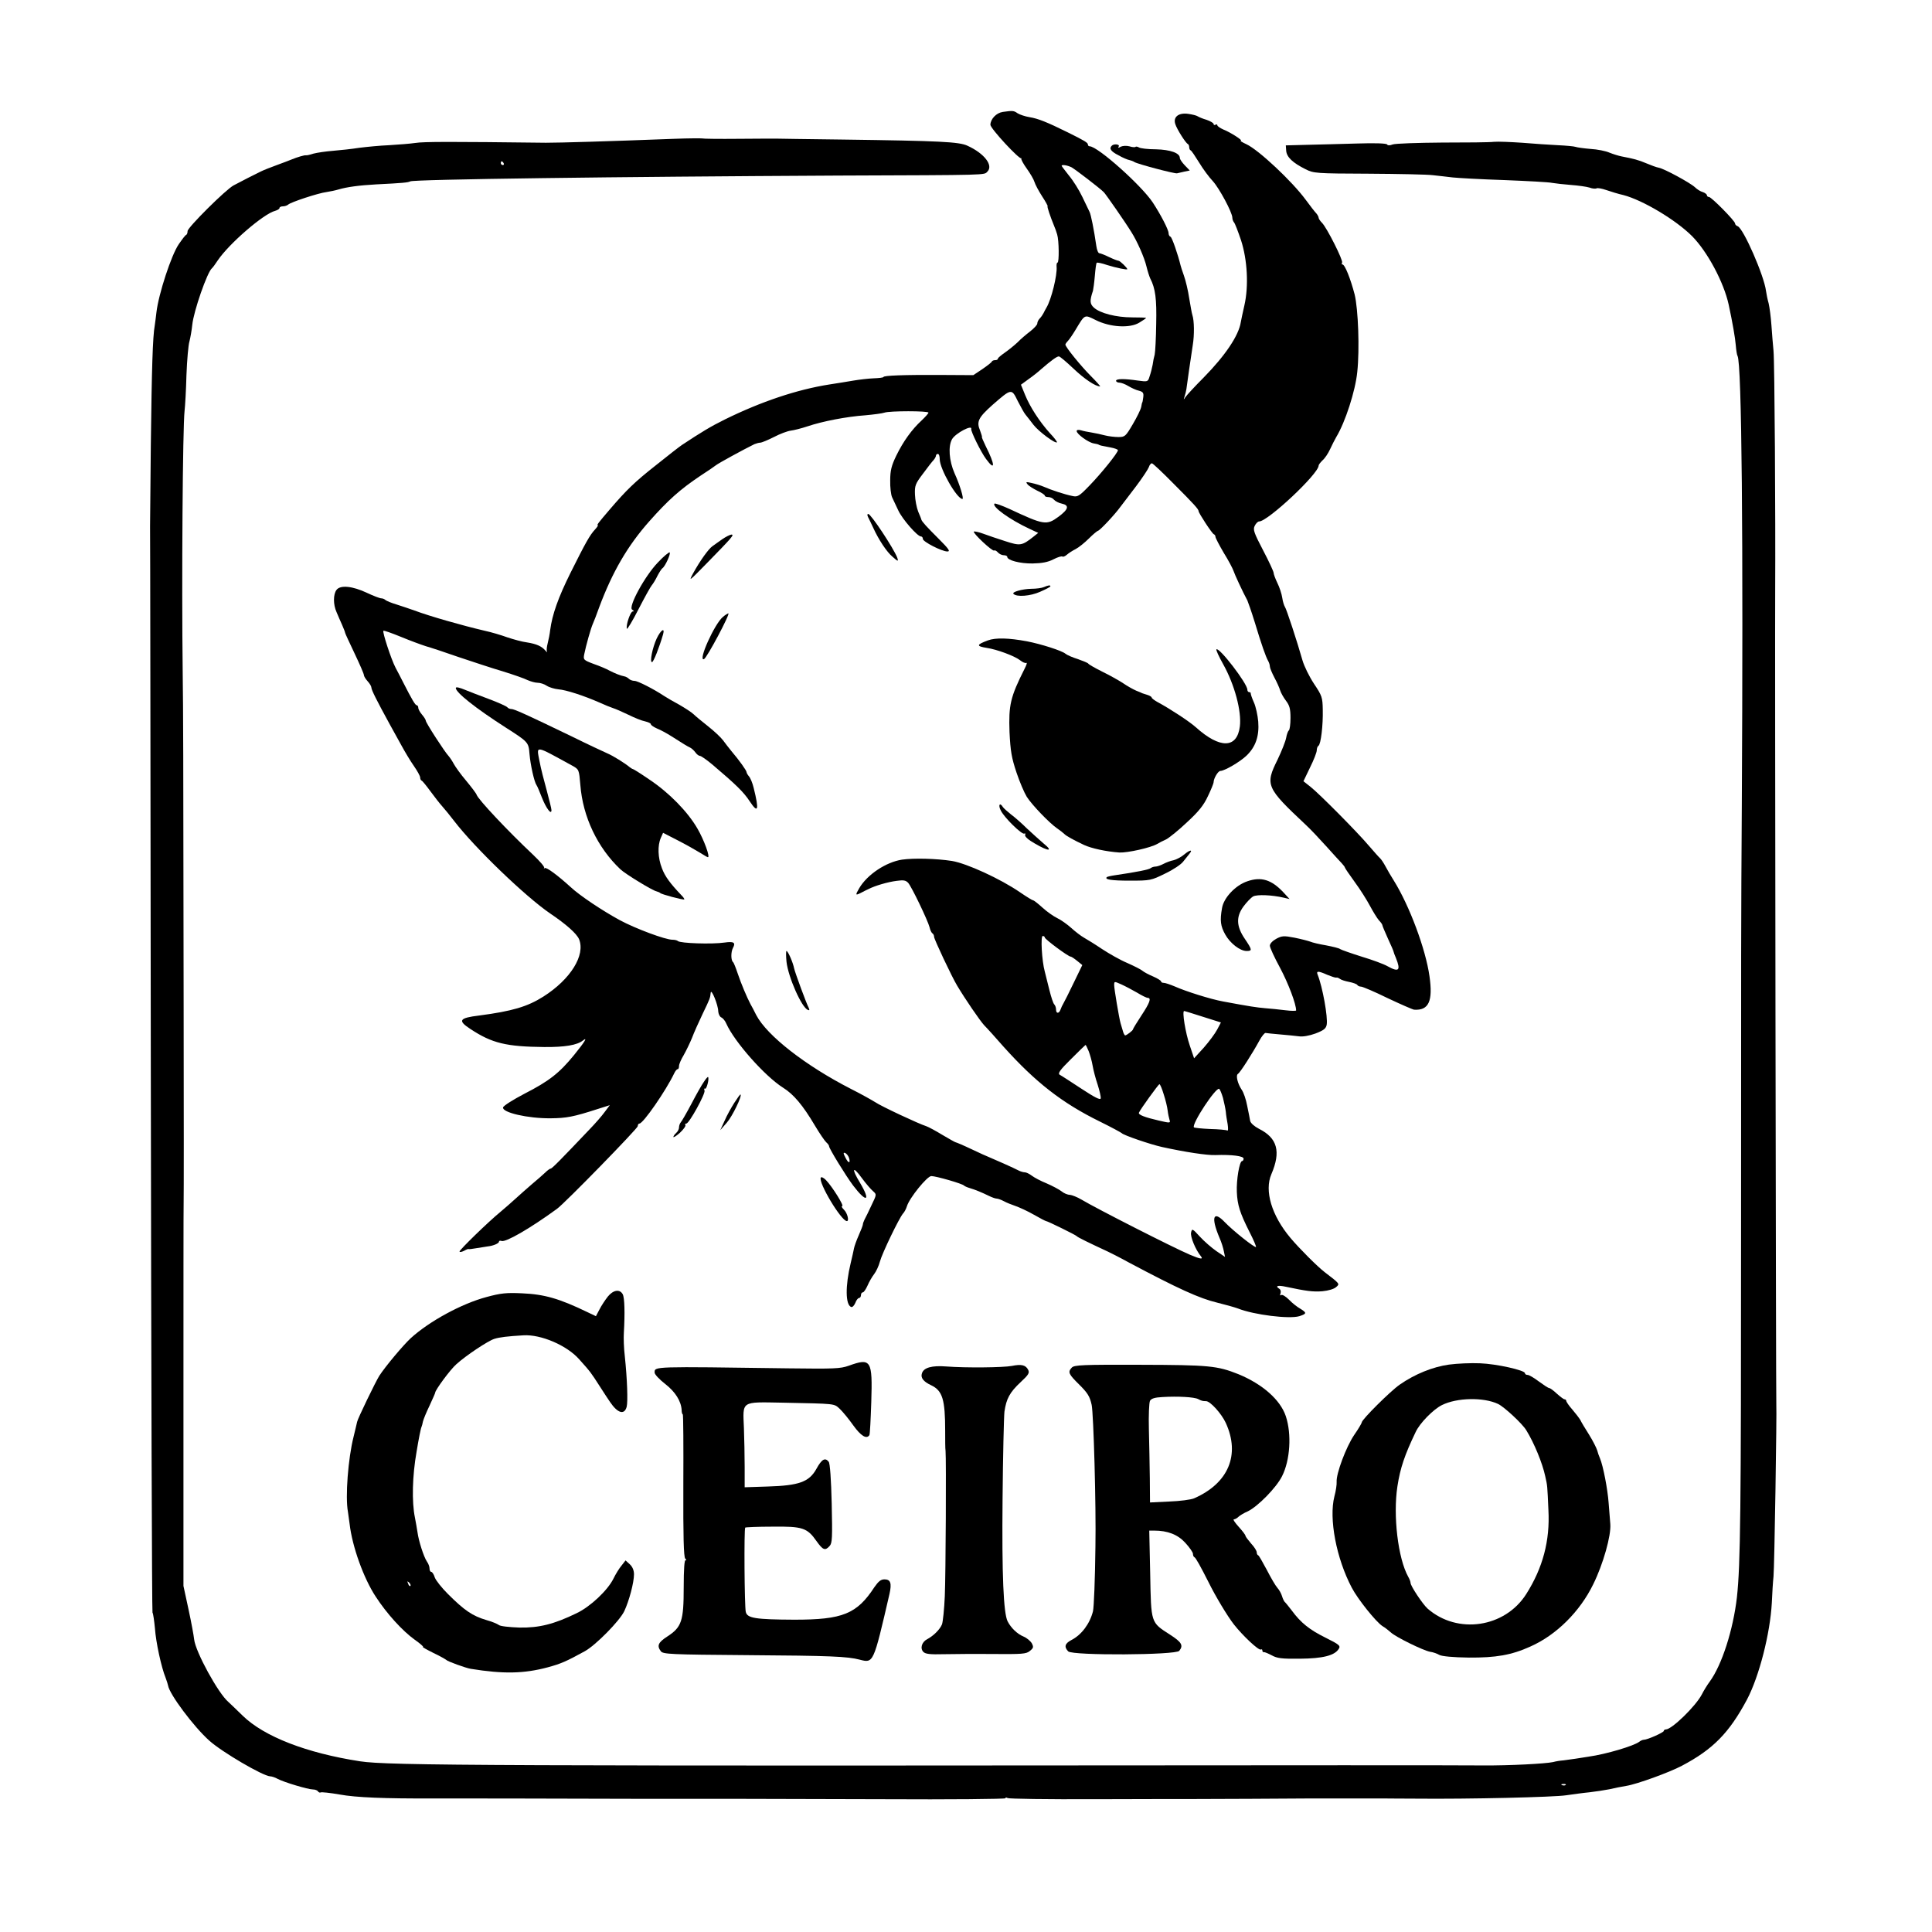 <svg xmlns="http://www.w3.org/2000/svg" version="1.0" width="1024pt" height="1024pt" viewBox="-3 -3 1030 1030" preserveAspectRatio="xMidYMid meet">

    <g transform="translate(0,1024) scale(0.1,-0.1)" fill="#000000" stroke="none">
        <path d="M5315 9673 c-33 -5 -64 -37 -65 -68 0 -20 154 -186 165 -179 3 2 3 1 0 -2 -2 -4 11 -28 29 -53 18 -25 37 -57 41 -71 4 -14 23 -49 41 -77 19 -29 32 -53 29 -53 -4 0 14 -54 35 -105 5 -11 12 -31 16 -45 10 -32 11 -150 2 -150 -4 0 -6 -10 -5 -22 4 -45 -28 -175 -54 -218 -5 -8 -12 -22 -16 -30 -4 -8 -13 -21 -20 -28 -7 -7 -13 -19 -13 -27 0 -7 -17 -25 -37 -41 -21 -16 -52 -42 -68 -59 -17 -16 -48 -41 -68 -55 -20 -14 -37 -28 -37 -32 0 -5 -6 -8 -14 -8 -8 0 -16 -3 -18 -7 -1 -5 -25 -23 -51 -41 l-48 -32 -177 1 c-193 1 -302 -3 -302 -11 0 -3 -24 -6 -53 -7 -28 -1 -77 -7 -107 -12 -30 -5 -89 -15 -130 -21 -171 -27 -362 -91 -555 -186 -77 -38 -126 -68 -229 -136 -11 -7 -74 -56 -140 -109 -113 -89 -156 -131 -246 -236 -60 -70 -70 -83 -63 -83 3 0 -3 -10 -14 -22 -29 -31 -51 -71 -132 -233 -65 -131 -97 -221 -108 -305 -2 -19 -8 -50 -13 -69 -5 -19 -7 -39 -4 -45 3 -6 0 -4 -8 5 -19 23 -47 36 -98 44 -25 3 -72 16 -105 27 -33 12 -87 28 -120 35 -124 29 -295 78 -375 108 -25 9 -67 23 -95 32 -27 8 -54 19 -60 24 -5 5 -15 9 -22 9 -8 0 -42 13 -76 29 -78 37 -143 43 -163 16 -18 -24 -18 -78 0 -118 7 -18 21 -48 30 -69 9 -20 16 -39 16 -42 0 -3 23 -52 50 -109 27 -57 50 -109 50 -116 0 -6 9 -21 20 -33 11 -12 20 -27 20 -34 0 -12 28 -68 97 -194 17 -30 45 -82 63 -114 18 -33 47 -82 66 -109 19 -27 34 -55 34 -62 0 -7 3 -15 8 -17 4 -1 25 -27 47 -57 22 -30 50 -66 62 -79 12 -13 41 -49 65 -80 109 -142 378 -401 511 -492 86 -58 141 -107 154 -137 35 -85 -45 -214 -190 -306 -85 -54 -167 -78 -342 -101 -108 -13 -116 -27 -47 -72 115 -76 191 -94 393 -96 110 -1 176 10 207 35 27 21 9 -8 -47 -77 -79 -97 -134 -140 -265 -207 -61 -32 -112 -64 -114 -73 -6 -27 131 -59 253 -58 85 1 120 7 253 50 l63 20 -27 -36 c-15 -21 -51 -62 -80 -92 -154 -162 -201 -210 -208 -210 -4 0 -17 -9 -29 -21 -12 -11 -44 -40 -71 -62 -27 -23 -66 -58 -87 -77 -21 -19 -57 -51 -80 -70 -66 -54 -219 -203 -219 -212 0 -5 10 -3 23 3 12 7 23 11 25 10 1 -2 21 1 45 5 23 4 49 8 57 9 29 3 60 16 60 25 0 5 6 7 14 4 22 -8 151 66 295 171 40 28 431 429 431 441 0 8 4 14 9 14 20 0 141 175 185 267 6 13 14 23 19 23 4 0 7 7 7 17 0 9 11 35 25 58 13 23 33 64 44 91 10 27 36 85 57 129 40 83 40 84 43 113 3 24 40 -67 40 -99 1 -15 8 -29 16 -33 8 -3 21 -18 27 -33 43 -97 206 -281 303 -342 56 -35 105 -93 169 -201 25 -42 53 -83 61 -90 8 -7 15 -16 15 -21 0 -12 89 -157 128 -209 72 -95 96 -85 37 14 -47 77 -40 94 10 25 22 -30 49 -61 60 -70 19 -17 19 -17 -9 -75 -15 -33 -32 -67 -37 -76 -5 -10 -9 -22 -9 -27 0 -4 -10 -30 -22 -57 -12 -27 -23 -58 -25 -69 -2 -11 -10 -47 -18 -80 -29 -121 -28 -222 3 -233 7 -2 16 8 22 22 5 14 14 26 20 26 5 0 10 7 10 15 0 8 4 15 10 15 5 0 16 16 25 36 8 19 24 47 35 61 11 14 25 44 31 67 12 45 102 231 123 256 8 8 17 26 21 39 13 44 108 161 130 161 25 0 168 -41 175 -51 3 -3 16 -9 30 -13 30 -9 64 -23 103 -42 16 -8 34 -14 40 -14 7 0 24 -6 39 -14 14 -8 43 -19 63 -26 20 -7 64 -27 97 -46 33 -19 62 -34 65 -34 8 0 158 -74 163 -80 4 -6 66 -36 165 -82 11 -5 61 -30 110 -57 267 -142 379 -193 475 -216 41 -10 91 -24 110 -31 86 -34 273 -57 327 -41 40 13 41 18 5 40 -16 9 -43 30 -60 48 -17 17 -35 28 -41 25 -7 -5 -8 -1 -4 9 3 10 0 21 -8 25 -23 15 -5 19 36 10 109 -23 144 -28 195 -24 32 3 62 12 73 22 21 18 21 17 -61 80 -38 29 -136 127 -182 182 -101 120 -140 252 -102 340 52 121 32 193 -66 242 -25 13 -44 30 -47 42 -2 12 -9 48 -16 81 -6 33 -19 71 -29 85 -22 33 -33 77 -20 85 12 7 78 111 114 177 13 24 28 42 33 41 6 -1 41 -5 79 -8 38 -3 83 -8 100 -10 19 -3 54 3 87 15 44 17 56 26 60 47 7 40 -22 201 -48 266 -9 21 2 22 51 0 22 -9 43 -16 48 -15 4 2 13 -2 20 -7 6 -5 28 -12 49 -16 20 -4 40 -11 43 -16 3 -5 12 -9 20 -9 8 0 72 -27 141 -61 70 -33 134 -61 142 -62 78 -5 101 45 82 178 -20 144 -107 377 -190 510 -14 22 -34 56 -44 75 -10 19 -24 40 -30 45 -7 6 -33 36 -60 67 -60 71 -260 273 -310 313 l-38 30 35 73 c20 40 36 81 36 92 0 10 4 21 9 24 13 8 25 110 23 192 -1 66 -4 75 -47 139 -25 38 -52 93 -61 124 -28 99 -86 276 -94 286 -4 6 -11 27 -14 48 -3 21 -15 57 -26 79 -11 23 -20 47 -20 54 0 7 -25 61 -56 120 -48 92 -55 110 -45 130 6 13 17 24 24 24 46 0 317 254 317 298 0 5 10 17 21 28 12 10 30 37 40 59 10 22 25 51 33 65 48 79 102 246 112 347 13 122 5 335 -14 413 -22 84 -52 160 -65 160 -4 0 -5 4 -2 10 7 11 -81 186 -107 212 -10 10 -18 22 -18 27 0 5 -6 16 -12 23 -7 7 -33 40 -57 73 -72 98 -251 266 -316 296 -22 10 -36 19 -30 19 14 0 -54 44 -92 59 -18 8 -33 18 -33 23 0 5 -4 6 -10 3 -5 -3 -10 -2 -10 4 0 5 -17 15 -37 22 -21 6 -42 15 -48 19 -5 4 -29 10 -51 13 -51 7 -81 -17 -68 -55 8 -26 55 -101 67 -106 4 -2 7 -10 7 -17 0 -7 3 -15 8 -17 4 -1 24 -31 45 -65 21 -35 54 -79 73 -99 34 -37 104 -167 104 -195 0 -8 4 -19 9 -25 5 -5 21 -47 37 -94 34 -104 42 -245 18 -349 -8 -36 -17 -76 -19 -89 -11 -71 -83 -178 -198 -295 -47 -47 -91 -95 -97 -104 -10 -16 -11 -16 -5 2 4 11 8 29 10 40 3 27 24 168 34 235 9 54 8 130 -2 160 -3 8 -10 49 -17 90 -6 41 -19 95 -28 120 -9 25 -17 50 -18 55 -14 58 -46 151 -54 153 -6 2 -10 11 -10 19 0 18 -42 99 -84 163 -61 92 -294 300 -337 300 -5 0 -9 4 -9 9 0 10 -16 20 -107 65 -113 56 -160 74 -203 81 -25 4 -54 14 -65 21 -20 14 -25 15 -80 7z m368 -295 c22 -13 153 -113 172 -133 10 -10 114 -159 147 -213 30 -47 69 -135 80 -182 6 -25 15 -53 20 -64 28 -54 35 -110 32 -243 -1 -76 -5 -149 -8 -163 -4 -14 -9 -38 -11 -55 -3 -16 -10 -44 -16 -61 -9 -30 -10 -30 -62 -23 -75 11 -117 10 -117 -1 0 -5 8 -10 18 -10 9 0 31 -8 47 -18 17 -10 42 -22 57 -25 22 -6 26 -12 23 -35 -2 -15 -4 -27 -5 -27 -1 0 -4 -11 -6 -25 -3 -14 -23 -55 -45 -92 -38 -65 -42 -68 -77 -68 -20 0 -53 4 -72 9 -19 5 -51 12 -70 15 -19 3 -45 8 -57 12 -14 4 -23 2 -23 -4 0 -16 62 -61 91 -66 13 -2 25 -5 27 -7 4 -3 15 -6 60 -14 23 -4 42 -11 42 -15 0 -14 -89 -124 -151 -188 -56 -58 -64 -63 -93 -56 -40 8 -113 32 -151 49 -16 7 -46 16 -65 20 -30 7 -33 6 -22 -7 6 -8 30 -23 52 -34 22 -10 40 -22 40 -26 0 -5 8 -8 19 -8 10 0 24 -6 30 -14 7 -8 26 -18 42 -21 41 -9 36 -30 -18 -70 -64 -47 -78 -44 -262 42 -40 18 -76 31 -79 28 -16 -15 82 -86 188 -135 l45 -21 -25 -20 c-62 -49 -71 -50 -151 -24 -41 13 -94 31 -118 40 -24 9 -46 13 -49 11 -7 -8 99 -107 108 -101 4 3 13 -2 20 -10 7 -8 21 -15 31 -15 11 0 19 -4 19 -9 0 -18 68 -36 135 -35 50 1 82 7 111 22 23 12 44 18 48 15 3 -3 14 1 23 9 10 9 32 23 48 31 17 9 48 34 70 56 22 22 44 40 48 41 9 0 90 86 121 129 12 15 49 65 83 109 34 45 64 91 68 102 3 11 11 20 16 20 5 0 57 -49 116 -109 110 -110 133 -136 133 -146 0 -10 72 -120 81 -123 5 -2 9 -8 9 -14 0 -6 20 -44 44 -85 25 -40 48 -84 52 -96 6 -19 50 -114 74 -158 4 -9 22 -60 39 -115 38 -126 59 -184 71 -206 6 -10 10 -24 10 -31 0 -8 11 -34 24 -59 13 -24 27 -55 31 -69 4 -13 18 -38 31 -55 19 -25 24 -43 24 -92 0 -33 -4 -63 -9 -66 -4 -3 -11 -21 -14 -39 -3 -18 -24 -71 -46 -117 -67 -135 -61 -149 150 -347 24 -22 73 -74 109 -114 36 -40 73 -81 83 -91 9 -10 17 -20 17 -23 0 -3 24 -38 53 -78 29 -39 65 -97 81 -127 16 -30 37 -64 47 -76 11 -11 19 -23 19 -27 0 -4 14 -36 30 -72 17 -36 30 -67 30 -70 0 -2 5 -16 12 -32 27 -67 16 -78 -45 -44 -19 11 -81 34 -138 51 -57 18 -108 36 -114 40 -5 5 -39 13 -75 20 -36 6 -74 15 -85 20 -11 4 -49 14 -84 21 -57 11 -67 10 -97 -6 -20 -11 -34 -26 -34 -37 0 -10 25 -64 55 -119 43 -81 85 -191 85 -226 0 -3 -26 -3 -57 1 -32 4 -80 9 -108 11 -46 4 -80 9 -225 36 -66 12 -199 54 -257 80 -24 10 -50 19 -58 19 -8 0 -15 3 -15 8 0 4 -19 16 -42 26 -24 10 -50 24 -58 31 -8 7 -44 25 -80 41 -36 15 -96 49 -134 74 -37 25 -81 52 -97 61 -16 9 -46 32 -68 52 -21 19 -55 43 -74 52 -19 9 -55 34 -79 56 -23 21 -46 39 -50 39 -4 0 -35 19 -70 43 -105 72 -284 154 -363 167 -84 13 -203 16 -266 7 -85 -13 -185 -79 -228 -152 -22 -38 -21 -40 9 -25 11 6 29 15 40 20 35 18 103 38 151 44 36 5 48 3 61 -11 19 -22 104 -199 114 -237 3 -14 10 -29 15 -32 5 -3 9 -11 9 -19 0 -12 95 -214 123 -260 43 -72 121 -186 144 -211 16 -16 62 -67 103 -114 170 -189 311 -300 515 -400 61 -30 112 -58 115 -61 9 -11 152 -60 215 -74 123 -27 241 -45 285 -43 87 3 150 -5 150 -19 0 -7 -4 -13 -8 -13 -14 0 -31 -101 -28 -165 3 -69 16 -111 68 -214 21 -41 36 -76 34 -79 -6 -6 -123 87 -166 132 -62 65 -75 27 -29 -82 11 -24 21 -57 24 -74 l6 -29 -46 31 c-26 18 -65 52 -88 77 -40 44 -42 44 -47 22 -5 -22 24 -92 52 -126 15 -19 -2 -16 -59 8 -89 38 -496 245 -578 294 -22 13 -50 24 -61 25 -12 0 -32 8 -45 19 -13 10 -49 29 -79 42 -30 12 -66 31 -79 41 -13 10 -30 18 -37 18 -8 0 -22 4 -32 9 -26 14 -135 62 -157 71 -11 4 -55 24 -97 44 -42 20 -80 36 -83 36 -3 0 -34 18 -70 39 -36 22 -75 43 -87 47 -39 12 -242 107 -272 128 -16 10 -74 43 -130 71 -242 124 -447 284 -504 393 -11 22 -25 49 -31 59 -19 36 -50 109 -68 163 -10 30 -21 57 -24 60 -13 9 -13 55 -1 77 15 28 4 35 -45 28 -68 -10 -237 -4 -249 8 -4 4 -17 7 -29 7 -38 0 -196 59 -280 104 -92 50 -214 131 -263 177 -68 62 -130 108 -138 101 -5 -4 -6 -3 -3 1 4 5 -23 36 -60 71 -131 123 -292 294 -300 319 -2 7 -27 40 -56 75 -29 34 -58 75 -66 90 -8 15 -20 33 -27 41 -21 22 -122 178 -122 189 0 5 -9 19 -20 32 -11 13 -20 29 -20 37 0 7 -4 13 -8 13 -8 0 -25 29 -73 123 -10 20 -28 55 -40 77 -24 46 -71 191 -65 197 2 3 44 -12 93 -32 48 -20 108 -42 133 -50 25 -7 104 -33 175 -58 72 -24 177 -59 235 -76 58 -18 118 -39 133 -47 16 -7 40 -14 53 -14 14 0 36 -7 49 -16 14 -9 42 -17 62 -19 41 -3 136 -34 218 -70 28 -13 61 -26 73 -30 13 -4 50 -20 83 -36 32 -16 72 -32 89 -35 16 -4 30 -10 30 -15 0 -5 15 -15 33 -23 18 -7 53 -26 78 -42 61 -39 82 -52 99 -60 8 -4 21 -16 28 -26 7 -10 18 -18 24 -18 6 0 36 -21 67 -47 125 -106 166 -146 198 -195 45 -68 51 -48 21 72 -6 25 -17 52 -25 61 -7 8 -13 19 -13 23 0 8 -39 63 -80 111 -14 17 -34 43 -45 58 -11 15 -47 49 -80 75 -33 26 -68 55 -77 64 -10 10 -44 32 -75 50 -32 17 -69 39 -83 48 -54 36 -140 80 -157 80 -11 0 -24 5 -30 11 -6 6 -17 12 -24 13 -21 4 -51 16 -80 31 -14 8 -51 24 -83 35 -56 21 -57 23 -51 53 9 45 35 138 46 162 5 11 20 49 33 86 70 188 151 328 267 459 101 114 165 171 274 244 39 25 75 50 81 55 15 12 149 85 206 113 10 4 24 8 31 8 8 0 41 14 73 30 32 17 73 32 89 34 17 2 57 12 90 23 80 27 209 52 309 59 44 4 90 10 101 14 27 10 235 10 235 0 0 -4 -17 -23 -37 -42 -51 -47 -97 -110 -135 -188 -25 -52 -32 -78 -32 -131 -1 -36 4 -77 10 -90 6 -13 21 -45 33 -70 21 -46 102 -139 121 -139 6 0 10 -6 10 -13 0 -15 101 -67 131 -67 17 0 7 14 -47 68 -64 64 -88 90 -92 102 0 3 -8 22 -17 43 -8 21 -16 61 -17 90 -2 48 2 58 43 112 24 33 50 66 57 73 6 7 12 18 12 23 0 5 5 9 10 9 6 0 10 -12 10 -28 0 -52 92 -212 121 -212 9 0 -14 76 -42 137 -29 66 -35 144 -13 182 19 32 109 79 102 54 -3 -12 52 -124 79 -160 50 -68 49 -32 -2 69 -13 27 -22 48 -20 48 2 0 -3 16 -10 35 -20 47 -9 69 66 136 102 89 102 89 135 21 16 -31 34 -64 41 -72 7 -8 26 -33 43 -55 28 -36 117 -102 125 -93 2 2 -14 24 -37 48 -56 62 -107 141 -133 205 l-22 54 41 30 c23 16 53 40 67 53 52 45 83 68 94 68 6 0 41 -30 79 -66 58 -55 116 -94 141 -94 3 0 -19 25 -49 55 -52 52 -136 155 -136 168 0 3 6 12 13 19 7 7 25 33 40 58 52 86 47 84 108 54 77 -39 183 -45 233 -14 20 12 36 23 36 25 0 2 -33 3 -74 3 -85 0 -171 22 -204 52 -22 20 -23 37 -5 90 2 8 7 44 10 80 3 36 7 67 10 69 2 3 27 -2 56 -12 48 -15 107 -27 107 -22 0 7 -39 45 -47 45 -5 0 -28 9 -51 20 -22 11 -46 20 -51 20 -6 0 -13 17 -16 38 -13 90 -29 168 -36 182 -4 8 -22 45 -39 81 -17 36 -49 87 -71 113 -21 27 -39 50 -39 52 0 8 31 3 53 -8z m-143 -4106 c0 -9 125 -102 138 -102 4 0 19 -10 35 -23 l27 -22 -46 -95 c-25 -52 -50 -102 -55 -110 -5 -8 -12 -23 -15 -32 -8 -23 -24 -23 -24 0 0 10 -4 22 -10 28 -5 5 -16 38 -25 74 -9 36 -20 81 -25 100 -16 58 -23 190 -11 190 6 0 11 -4 11 -8z m492 -294 c26 -16 51 -28 57 -28 20 0 11 -26 -34 -94 -25 -38 -45 -71 -45 -74 0 -6 -33 -31 -41 -32 -4 0 -10 12 -14 28 -5 15 -9 32 -11 37 -8 28 -34 183 -34 202 0 22 0 22 38 5 20 -9 58 -29 84 -44z m352 -129 l95 -30 -20 -38 c-11 -21 -43 -64 -71 -96 l-52 -57 -23 68 c-23 67 -42 184 -30 184 3 0 48 -14 101 -31z m-610 -183 c7 -18 17 -53 21 -77 4 -24 16 -70 27 -102 10 -32 18 -65 16 -73 -2 -10 -33 6 -103 52 -55 36 -107 70 -115 74 -12 7 0 25 60 84 41 41 76 75 77 75 2 1 9 -14 17 -33z m400 -230 c10 -30 19 -68 21 -86 2 -18 7 -40 10 -50 6 -18 3 -18 -57 -4 -74 17 -111 31 -106 42 7 18 104 151 109 152 4 0 14 -24 23 -54z m316 -19 c6 -24 13 -57 15 -73 1 -16 6 -46 10 -68 3 -21 3 -36 -2 -33 -5 3 -46 7 -92 8 -45 2 -84 6 -86 9 -12 19 118 216 135 205 4 -3 13 -24 20 -48z m-1994 -319 c10 -32 -3 -32 -19 1 -12 23 -12 28 -1 24 7 -3 16 -14 20 -25z" fill="#000000"/>
        <path d="M4598 7513 c5 -10 18 -36 28 -58 28 -62 72 -128 101 -152 31 -28 34 -28 26 -5 -19 49 -140 232 -154 232 -6 0 -6 -7 -1 -17z" fill="#000000"/>
        <path d="M3820 7395 c-19 -14 -43 -30 -52 -37 -21 -15 -65 -76 -102 -143 -26 -48 -23 -45 71 51 138 141 149 154 132 154 -8 -1 -30 -12 -49 -25z" fill="#000000"/>
        <path d="M3478 7272 c-70 -72 -160 -238 -138 -252 10 -6 11 -10 3 -10 -12 0 -37 -73 -31 -92 2 -5 30 41 62 104 32 62 64 120 71 128 7 8 21 31 30 50 10 19 22 38 27 41 14 9 46 79 38 84 -4 2 -32 -21 -62 -53z" fill="#000000"/>
        <path d="M5535 7140 c-11 -5 -41 -9 -67 -9 -48 -1 -105 -17 -95 -27 17 -18 91 -12 142 11 30 13 55 26 55 29 0 8 -11 6 -35 -4z" fill="#000000"/>
        <path d="M3824 6981 c-45 -37 -135 -238 -101 -225 15 5 142 244 130 244 -4 -1 -18 -9 -29 -19z" fill="#000000"/>
        <path d="M3471 6866 c-23 -50 -38 -126 -25 -126 8 0 39 79 59 148 11 39 -12 24 -34 -22z" fill="#000000"/>
        <path d="M5237 6856 c-62 -23 -63 -31 -7 -40 55 -8 148 -43 177 -65 14 -12 30 -18 35 -15 5 3 1 -11 -10 -32 -76 -151 -85 -193 -80 -337 5 -102 11 -137 37 -215 17 -51 42 -109 55 -130 29 -45 120 -139 160 -167 16 -11 34 -25 40 -31 12 -12 51 -33 106 -59 39 -18 117 -35 188 -40 43 -2 166 25 202 46 8 5 29 16 47 24 17 9 68 50 112 92 62 57 89 91 111 139 17 35 30 68 30 73 0 21 24 61 36 61 22 0 103 47 139 81 49 47 69 104 63 182 -3 34 -13 80 -23 102 -10 22 -17 43 -17 48 1 4 -3 7 -8 7 -6 0 -10 6 -10 13 0 33 -151 229 -165 215 -3 -3 13 -38 36 -79 61 -109 99 -251 89 -332 -15 -118 -106 -120 -235 -4 -33 30 -140 100 -202 133 -18 10 -33 21 -33 25 0 4 -10 10 -22 14 -13 4 -25 8 -28 9 -3 2 -18 8 -33 14 -16 7 -47 24 -70 40 -23 15 -73 43 -112 62 -38 19 -71 38 -73 42 -2 4 -27 14 -55 24 -29 9 -59 22 -67 29 -19 16 -128 51 -205 66 -97 18 -167 20 -208 5z" fill="#000000"/>
        <path d="M2400 6602 c0 -24 106 -108 265 -210 122 -78 123 -79 128 -142 5 -58 25 -148 37 -165 4 -5 17 -36 29 -67 23 -58 51 -95 51 -67 0 8 -12 55 -25 104 -14 50 -32 120 -39 158 -16 85 -28 86 175 -25 36 -20 36 -21 43 -103 13 -169 91 -334 214 -450 27 -25 169 -112 192 -117 8 -2 17 -6 20 -9 6 -7 123 -38 128 -34 2 2 -5 12 -15 22 -61 64 -88 101 -104 144 -22 56 -24 121 -6 162 l12 27 78 -40 c43 -22 96 -52 117 -65 22 -14 41 -25 44 -25 13 0 -21 93 -56 153 -52 90 -151 191 -256 261 -45 31 -85 56 -88 56 -3 0 -10 5 -17 10 -25 21 -89 61 -120 74 -18 8 -102 47 -187 89 -253 122 -309 147 -324 147 -8 0 -17 4 -21 9 -3 5 -49 26 -103 46 -53 20 -106 40 -117 45 -38 16 -55 19 -55 12z" fill="#000000"/>
        <path d="M5306 5948 c19 -38 113 -130 125 -122 5 3 7 -1 4 -8 -2 -8 18 -26 52 -45 73 -43 100 -43 48 -1 -21 18 -62 55 -90 81 -27 27 -66 61 -85 75 -19 15 -39 33 -43 39 -17 28 -27 11 -11 -19z" fill="#000000"/>
        <path d="M6284 5715 c-15 -13 -41 -27 -57 -31 -16 -3 -40 -12 -55 -20 -15 -8 -34 -14 -42 -14 -9 0 -20 -4 -25 -8 -9 -8 -74 -21 -190 -38 -22 -3 -42 -8 -44 -10 -14 -13 24 -19 122 -19 109 0 114 1 189 38 42 20 86 49 97 65 12 15 26 33 32 40 20 24 3 22 -27 -3z" fill="#000000"/>
        <path d="M6621 5572 c-64 -21 -127 -88 -136 -143 -12 -67 -8 -96 17 -141 26 -47 79 -88 114 -88 31 0 30 6 -9 64 -46 67 -48 118 -8 173 17 23 40 47 52 54 21 11 100 8 164 -7 l30 -7 -35 38 c-62 65 -116 82 -189 57z" fill="#000000"/>
        <path d="M4163 5143 c9 -82 81 -245 114 -257 9 -4 10 -1 4 12 -13 25 -71 183 -77 208 -6 32 -33 94 -41 94 -3 0 -3 -26 0 -57z" fill="#000000"/>
        <path d="M3565 9530 c-367 -14 -608 -21 -685 -21 -502 6 -652 6 -695 -1 -27 -4 -90 -9 -140 -12 -49 -2 -121 -9 -160 -14 -38 -6 -101 -13 -140 -16 -38 -3 -85 -10 -104 -15 -18 -6 -36 -10 -40 -9 -7 2 -47 -10 -76 -22 -11 -5 -47 -18 -79 -30 -33 -12 -71 -27 -85 -34 -31 -15 -104 -52 -145 -74 -41 -21 -246 -225 -246 -244 0 -9 -3 -18 -7 -20 -5 -1 -22 -24 -40 -50 -40 -58 -108 -267 -119 -363 -2 -22 -7 -53 -9 -70 -11 -60 -16 -229 -21 -640 -2 -231 -4 -424 -4 -430 1 -5 2 -1309 4 -2896 2 -1587 6 -2890 9 -2896 4 -6 9 -44 13 -84 5 -74 34 -208 57 -264 6 -16 12 -35 13 -41 7 -46 137 -220 220 -294 68 -61 285 -188 324 -190 8 0 27 -6 41 -14 34 -18 162 -56 187 -56 12 0 24 -5 27 -10 4 -6 10 -8 14 -6 4 3 50 -2 102 -11 87 -16 239 -22 499 -21 124 0 579 0 1125 -2 215 0 442 0 505 0 63 0 409 -1 768 -2 358 -2 652 1 652 5 0 5 5 5 12 1 6 -4 214 -7 462 -6 248 1 485 1 526 1 61 0 551 2 625 3 16 0 199 0 390 0 17 0 93 -1 170 -1 287 -3 742 8 805 18 36 5 92 13 125 16 33 4 80 11 105 16 25 6 65 14 90 18 57 9 230 72 296 107 167 88 253 176 348 354 65 124 123 351 132 515 2 50 6 113 9 140 5 46 18 880 15 915 -2 21 -8 4136 -6 4355 2 360 -3 1211 -9 1265 -3 30 -8 91 -11 135 -3 44 -10 97 -15 118 -6 21 -12 51 -14 66 -10 81 -120 333 -151 345 -8 3 -14 9 -14 15 0 13 -126 141 -139 141 -6 0 -11 4 -11 9 0 5 -10 13 -22 17 -12 3 -31 15 -42 26 -26 24 -164 99 -193 104 -12 2 -41 13 -65 23 -42 18 -69 25 -132 37 -16 3 -45 12 -65 20 -20 9 -65 18 -101 20 -36 3 -72 8 -80 11 -8 3 -51 7 -95 9 -44 2 -129 8 -190 13 -60 4 -127 7 -150 5 -22 -3 -147 -4 -278 -4 -130 -1 -248 -5 -262 -10 -15 -6 -27 -6 -30 0 -4 6 -67 8 -158 5 -84 -2 -204 -6 -267 -7 l-115 -3 2 -29 c3 -34 35 -64 103 -98 43 -22 56 -23 335 -24 160 -1 315 -4 345 -8 30 -3 78 -9 105 -12 28 -3 151 -10 275 -14 124 -5 239 -11 255 -15 17 -3 62 -8 100 -11 39 -3 83 -9 99 -14 15 -6 33 -7 38 -4 5 3 28 -1 51 -9 23 -8 65 -21 92 -27 103 -27 279 -132 366 -219 82 -83 169 -246 195 -365 20 -93 35 -178 38 -218 2 -25 6 -50 9 -55 23 -36 31 -975 23 -2403 -4 -609 -4 -737 -4 -2295 0 -1467 -3 -1744 -22 -1920 -20 -174 -80 -361 -145 -450 -12 -16 -32 -48 -43 -70 -33 -62 -159 -185 -191 -185 -6 0 -11 -4 -11 -8 0 -8 -87 -47 -106 -47 -6 0 -18 -5 -25 -11 -29 -22 -176 -66 -269 -79 -19 -3 -51 -8 -70 -11 -19 -3 -48 -7 -65 -9 -16 -1 -41 -5 -55 -9 -41 -9 -236 -19 -370 -18 -69 1 -411 1 -760 1 -4569 -4 -5078 -2 -5230 21 -286 44 -512 132 -626 243 -35 34 -69 67 -76 73 -54 45 -176 268 -183 334 -2 19 -15 91 -30 160 l-27 125 0 995 c0 547 0 1020 1 1050 1 30 1 494 0 1030 -2 1453 -2 1556 -5 1795 -6 490 0 1307 10 1395 3 25 8 110 10 190 3 80 10 161 16 180 5 19 12 59 15 88 7 72 80 282 105 302 4 3 18 22 31 42 60 89 245 249 306 264 13 4 23 10 23 15 0 5 8 9 18 9 10 0 22 4 28 9 13 13 162 62 204 67 19 3 49 9 65 14 44 13 109 22 200 27 143 7 171 10 182 16 17 11 1099 25 2283 31 812 3 775 2 794 21 33 33 -16 97 -106 138 -44 21 -146 26 -663 33 -192 2 -354 5 -360 5 -5 0 -94 0 -197 -1 -103 -1 -190 0 -195 2 -4 1 -71 1 -148 -2z m-910 -130 c3 -5 1 -10 -4 -10 -6 0 -11 5 -11 10 0 6 2 10 4 10 3 0 8 -4 11 -10z m5662 -8646 c-3 -3 -12 -4 -19 -1 -8 3 -5 6 6 6 11 1 17 -2 13 -5z" fill="#000000"/>
        <path d="M5897 9493 c-15 -15 -5 -30 36 -51 23 -13 49 -24 57 -25 8 -2 21 -6 28 -11 18 -11 215 -63 227 -60 6 1 23 5 39 9 l29 6 -27 28 c-14 15 -26 32 -26 39 0 26 -50 44 -127 46 -43 0 -84 5 -91 10 -7 4 -16 6 -18 3 -3 -3 -18 -2 -33 3 -16 4 -35 3 -46 -2 -13 -8 -16 -7 -11 1 8 12 -26 16 -37 4z" fill="#000000"/>
        <path d="M3723 4503 c-11 -15 -41 -68 -67 -118 -26 -49 -52 -94 -57 -99 -5 -6 -9 -18 -9 -27 0 -9 -7 -22 -15 -29 -8 -7 -15 -17 -15 -21 0 -5 16 5 35 22 19 18 32 36 29 40 -3 5 -1 9 5 9 15 0 103 160 97 176 -3 8 -2 13 3 10 8 -5 23 54 16 62 -2 2 -12 -9 -22 -25z" fill="#000000"/>
        <path d="M3885 4391 c-16 -25 -40 -68 -52 -96 l-23 -50 35 40 c29 33 82 142 73 150 -2 2 -16 -18 -33 -44z" fill="#000000"/>
        <path d="M4346 3992 c-15 -25 109 -232 139 -232 13 0 3 42 -15 60 -11 11 -16 20 -10 20 12 0 -54 105 -86 138 -12 13 -25 19 -28 14z" fill="#000000"/>
        <path d="M3210 3357 c-14 -18 -34 -48 -44 -68 l-19 -36 -46 22 c-149 72 -229 95 -348 100 -82 4 -113 1 -190 -20 -131 -35 -303 -128 -403 -219 -40 -37 -135 -150 -168 -201 -20 -32 -115 -228 -118 -245 -2 -8 -10 -44 -19 -80 -29 -114 -45 -321 -30 -400 2 -14 6 -43 9 -65 14 -121 75 -290 139 -387 59 -91 143 -183 207 -229 30 -21 50 -39 45 -39 -6 0 19 -14 55 -32 36 -17 67 -35 70 -38 5 -7 104 -43 130 -47 173 -28 283 -26 410 8 70 19 98 31 198 86 58 32 185 161 210 213 26 55 52 153 52 197 0 21 -8 40 -22 53 l-23 21 -21 -27 c-12 -14 -32 -46 -44 -71 -31 -62 -122 -148 -195 -183 -121 -59 -201 -79 -306 -77 -54 2 -103 7 -110 14 -8 6 -37 18 -66 26 -74 22 -117 51 -206 140 -32 32 -63 71 -69 87 -5 17 -14 30 -19 30 -5 0 -9 8 -9 18 0 10 -6 26 -14 37 -17 25 -44 110 -50 155 -3 19 -9 55 -14 80 -17 82 -14 222 9 351 11 68 23 127 26 131 2 5 6 18 8 30 3 12 18 49 35 84 16 35 30 66 30 69 0 14 80 123 113 152 52 47 168 124 202 135 28 9 71 14 155 19 94 6 233 -54 298 -128 61 -68 62 -70 109 -143 23 -36 48 -74 55 -84 41 -61 77 -71 89 -26 7 27 3 147 -10 270 -5 41 -7 98 -5 125 6 105 4 186 -6 205 -16 29 -51 23 -80 -13z m-1052 -1542 c-3 -3 -9 2 -12 12 -6 14 -5 15 5 6 7 -7 10 -15 7 -18z" fill="#000000"/>
        <path d="M4495 2989 c-45 -16 -79 -17 -320 -14 -731 10 -715 11 -715 -23 0 -9 25 -36 56 -60 54 -42 85 -91 88 -139 0 -13 3 -23 6 -23 3 0 4 -170 3 -377 -1 -276 2 -382 10 -392 7 -8 8 -12 2 -9 -6 4 -10 -47 -10 -145 0 -180 -11 -212 -88 -262 -48 -31 -56 -49 -34 -78 11 -16 52 -18 462 -21 443 -3 533 -7 598 -24 74 -19 73 -22 159 350 13 58 6 78 -27 78 -19 0 -32 -11 -53 -41 -94 -144 -170 -174 -427 -174 -208 1 -251 8 -259 41 -7 27 -10 444 -3 450 2 2 67 5 144 5 162 2 186 -6 236 -77 34 -48 46 -53 70 -26 14 15 15 45 11 227 -3 126 -9 214 -16 222 -19 24 -37 14 -65 -37 -39 -71 -94 -90 -260 -95 l-123 -4 0 107 c0 59 -2 153 -4 209 -6 146 -18 139 206 135 288 -6 273 -4 305 -33 15 -14 48 -54 72 -88 41 -57 71 -75 86 -52 3 5 7 85 10 177 7 223 -1 236 -120 193z" fill="#000000"/>
        <path d="M7695 2995 c-86 -12 -181 -50 -263 -107 -49 -34 -202 -186 -202 -201 0 -4 -18 -35 -41 -68 -43 -64 -96 -206 -93 -249 1 -14 -4 -49 -12 -78 -30 -118 10 -330 93 -487 32 -61 128 -181 163 -204 14 -8 34 -24 45 -34 27 -25 172 -96 209 -103 16 -2 38 -10 50 -17 13 -7 72 -13 157 -14 143 -1 227 13 328 59 138 61 264 186 335 332 53 107 96 260 91 321 -2 22 -6 73 -9 113 -5 71 -29 197 -46 237 -5 11 -12 31 -15 43 -4 13 -23 51 -43 83 -21 33 -42 68 -47 79 -6 10 -25 35 -43 56 -18 20 -32 41 -32 46 0 4 -4 8 -9 8 -5 0 -23 14 -41 30 -18 17 -36 30 -41 30 -5 0 -29 16 -55 35 -25 19 -52 35 -60 35 -8 0 -14 4 -14 9 0 16 -153 50 -240 53 -47 2 -121 -1 -165 -7z m262 -210 c33 -16 129 -105 150 -140 42 -68 86 -175 101 -245 12 -53 11 -47 17 -180 9 -164 -30 -309 -118 -448 -114 -180 -367 -217 -526 -78 -26 23 -91 121 -91 137 0 6 -5 20 -12 32 -55 98 -82 327 -58 483 15 98 39 168 97 289 22 48 94 121 140 144 80 40 222 43 300 6z" fill="#000000"/>
        <path d="M5365 2988 c-46 -9 -247 -11 -350 -3 -77 6 -121 -6 -130 -37 -8 -23 8 -44 49 -63 61 -29 75 -76 75 -245 0 -47 0 -94 2 -105 4 -44 1 -658 -4 -775 -3 -69 -10 -136 -15 -150 -11 -27 -45 -61 -79 -79 -29 -15 -39 -49 -20 -68 11 -11 36 -14 108 -12 52 1 171 2 266 1 151 -1 174 0 193 16 20 16 21 21 11 41 -7 12 -27 29 -44 36 -34 14 -67 46 -85 81 -22 43 -31 247 -27 653 2 227 7 437 10 465 10 69 28 103 87 158 42 39 48 49 39 66 -13 25 -36 30 -86 20z" fill="#000000"/>
        <path d="M5684 2979 c-22 -24 -18 -34 40 -91 44 -44 56 -62 66 -108 10 -47 24 -538 20 -755 -2 -176 -8 -323 -13 -345 -17 -67 -61 -126 -116 -154 -34 -18 -39 -36 -16 -60 24 -23 574 -20 592 3 23 29 13 46 -49 86 -104 67 -101 59 -106 325 l-5 230 26 0 c72 0 126 -21 166 -65 23 -25 41 -51 41 -59 0 -8 3 -16 8 -18 7 -3 33 -50 75 -133 37 -75 100 -180 135 -225 47 -60 133 -141 144 -134 4 3 8 0 8 -5 0 -6 3 -10 8 -9 4 1 23 -7 42 -17 29 -16 53 -19 150 -18 123 1 185 17 207 52 11 17 4 23 -70 60 -85 42 -132 79 -181 146 -17 22 -33 42 -37 45 -3 3 -10 16 -14 30 -4 14 -15 34 -25 45 -10 11 -35 54 -56 95 -22 41 -42 77 -46 78 -5 2 -8 9 -8 16 0 8 -13 29 -30 47 -16 19 -30 37 -30 41 0 5 -16 26 -36 48 -20 22 -32 40 -26 40 6 0 17 6 24 13 7 7 30 21 51 30 53 26 151 125 182 187 43 85 52 224 20 320 -29 87 -124 171 -253 224 -113 45 -156 49 -525 50 -305 1 -350 -1 -363 -15z m674 -168 c17 -9 24 -11 42 -11 22 0 82 -66 105 -116 78 -170 14 -322 -169 -402 -16 -7 -75 -15 -132 -17 l-103 -5 -1 128 c-1 70 -3 188 -5 262 -2 74 1 143 6 152 7 12 25 18 67 20 81 5 170 0 190 -11z" fill="#000000"/>
    </g>
</svg>